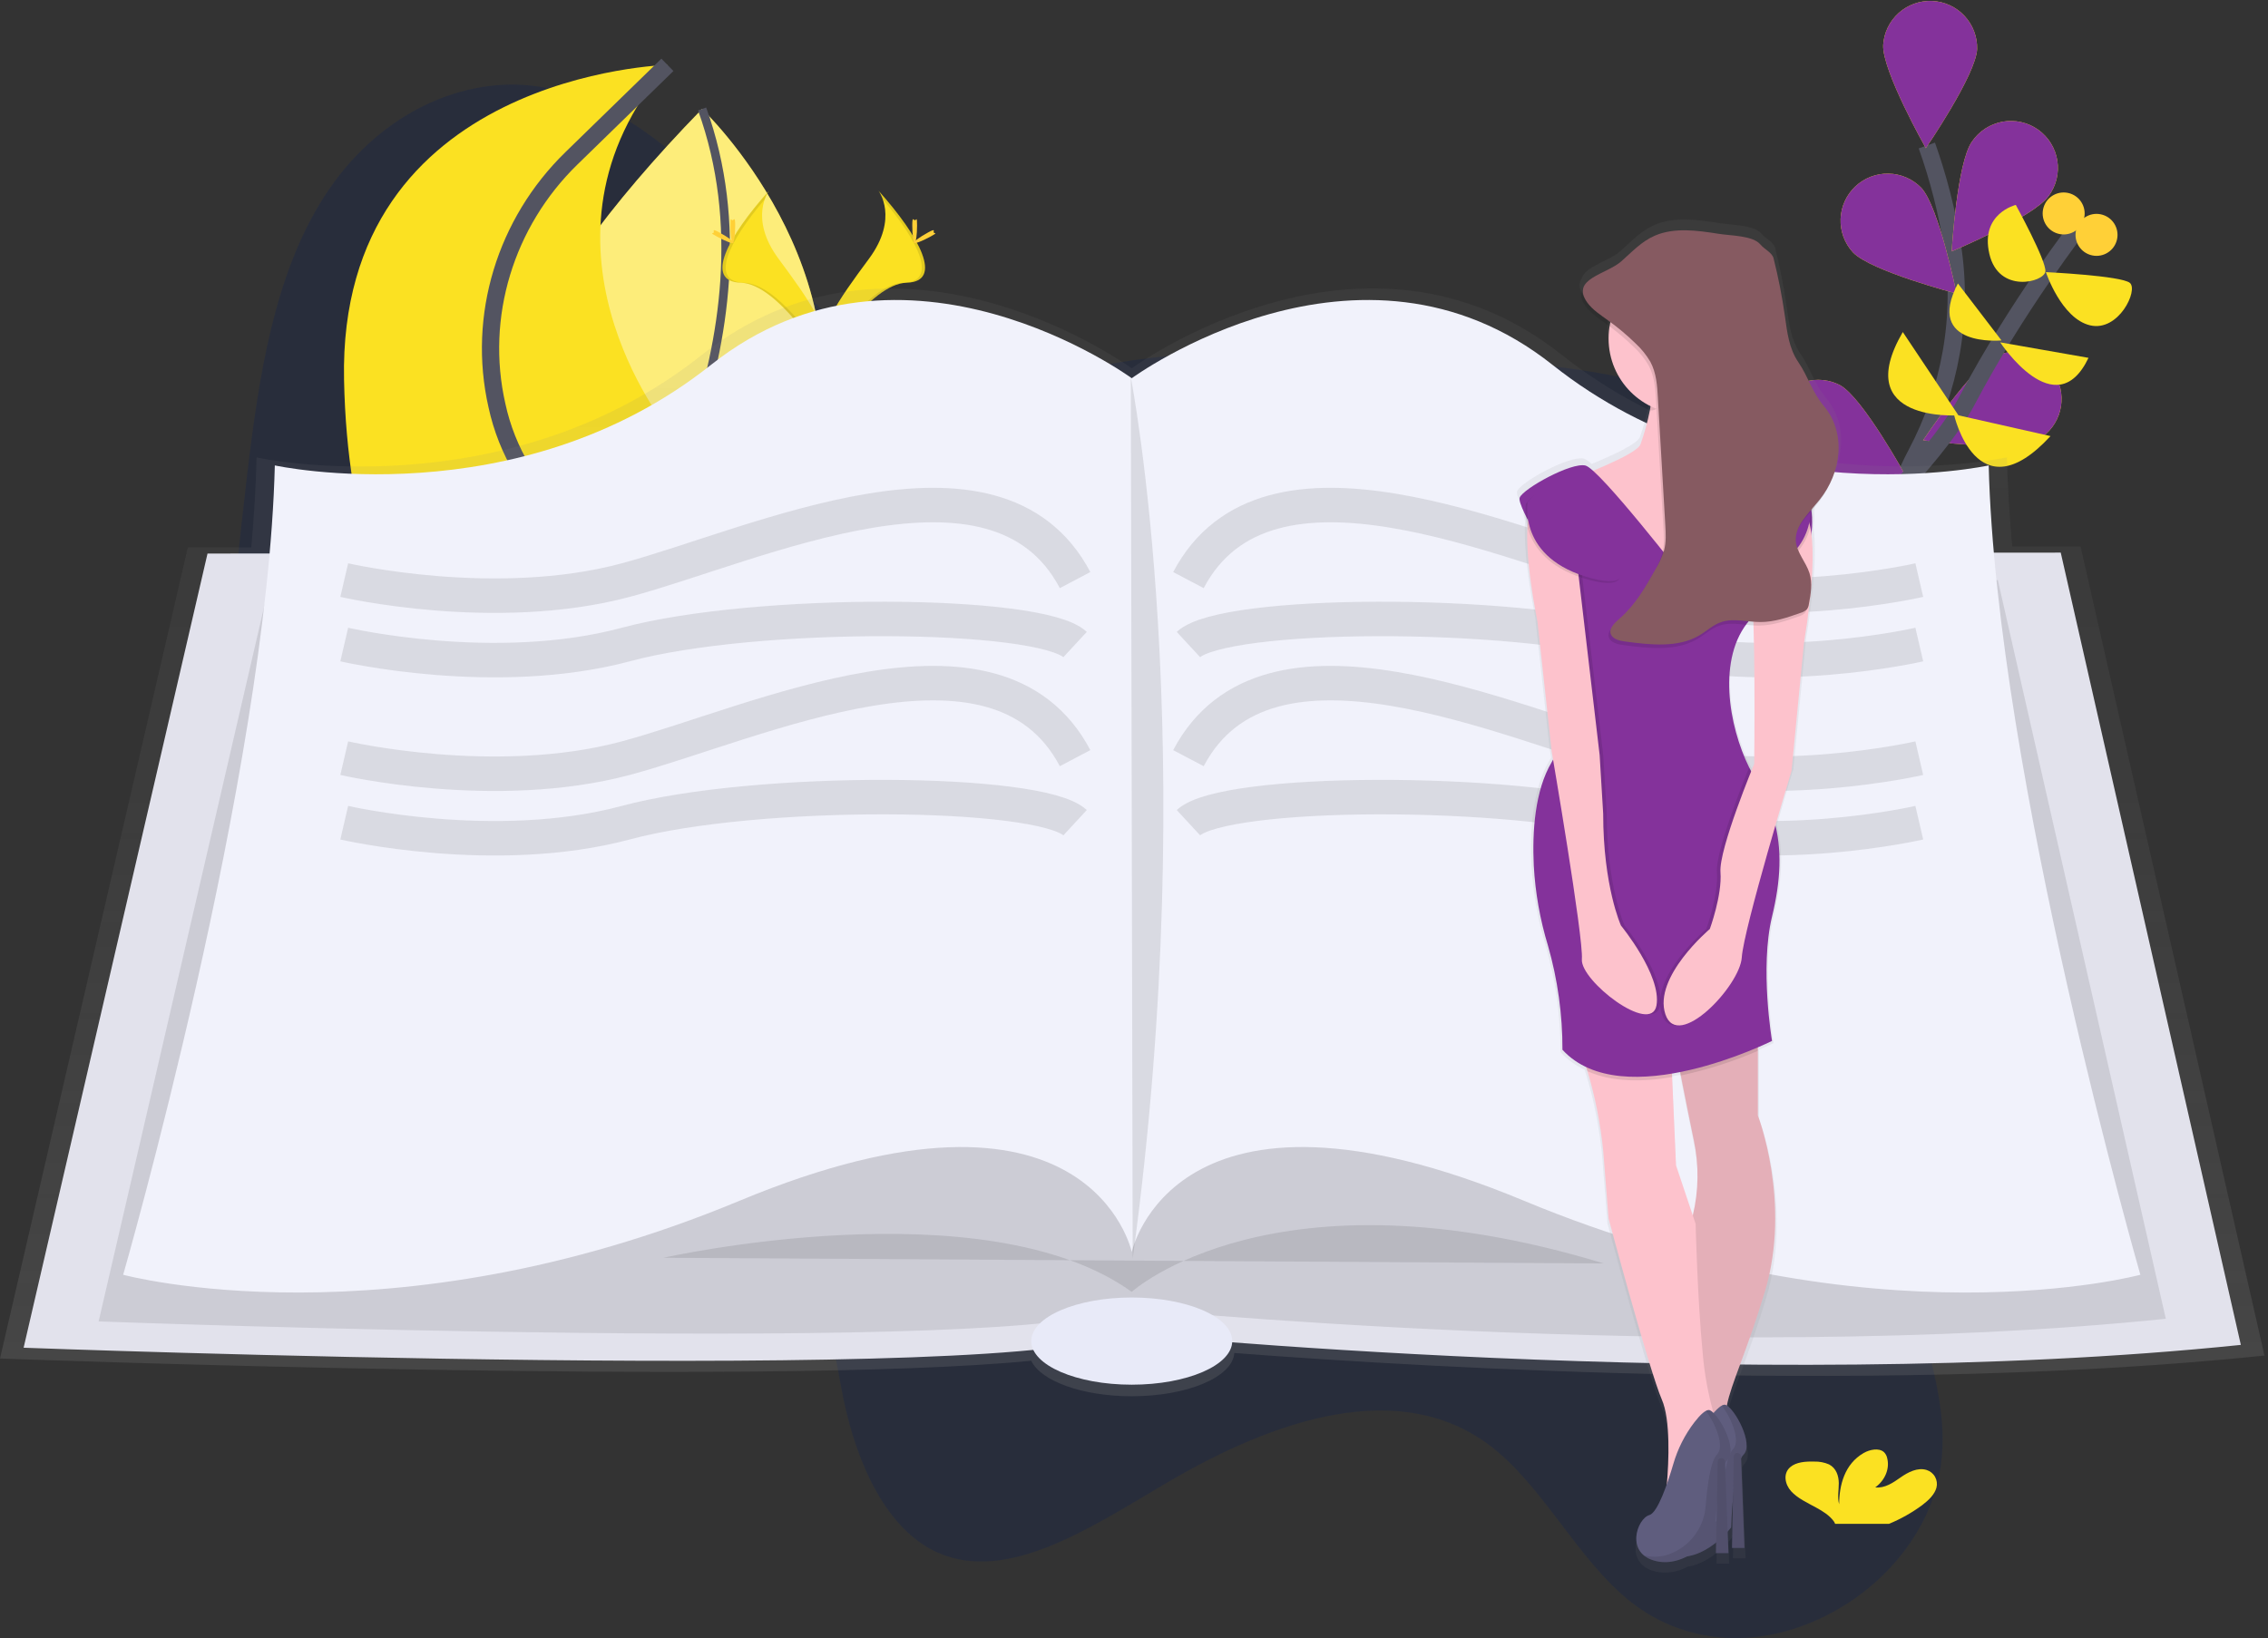 <svg width="263" height="190" viewBox="0 0 263 190" fill="none" xmlns="http://www.w3.org/2000/svg">
<rect x="0" y="0" width="263" height="190" fill="#333333" stroke="none"/>
<g clip-path="url(#clip0)">
<path opacity="0.52" d="M226.66 108.995C218.358 122.574 219.826 141.017 223.383 155.56C224.574 160.43 225.949 165.564 224.89 171.021C223.595 177.692 218.954 182.951 214.267 185.961C205.721 191.451 195.992 191.339 188.946 185.671C182.847 180.772 178.854 172.202 172.633 167.568C162.21 159.814 147.854 164.603 135.366 171.951C126.53 177.147 116.806 183.723 108.681 180.059C102.964 177.48 99.429 170.152 97.79 162.166C97.001 158.311 96.534 154.099 94.701 151.165C93.61 149.422 92.105 148.258 90.544 147.306C76.299 138.621 56.944 146.016 43.215 136.172C33.941 129.523 28.708 115.734 27.036 100.972C25.363 86.21 26.843 70.397 28.689 54.826C30.009 43.763 31.781 31.915 37.537 22.894C43.624 13.352 53.178 9.062 61.461 9.917C69.744 10.771 76.917 16.086 83.091 22.578C90.81 30.69 97.754 41.065 107.775 43.648C114.593 45.408 122.072 43.305 129.335 42.102C141.477 40.091 153.439 40.602 165.311 41.286C176.679 41.941 188.118 42.774 198.697 46.796C206.184 49.642 211.913 55.61 218.893 59.477C223.444 61.996 228.589 62.296 232.825 65.666C238.043 69.805 242.54 77.499 240.402 87.24C238.369 96.505 231.065 101.79 226.66 108.995Z" fill="#1F2A44"/>
<path d="M71.655 67.516C71.655 67.516 35.83 59.506 81.414 12.639C81.414 12.639 101.063 31.262 93.856 54.412C90.958 63.721 81.633 69.466 72.186 67.626L71.655 67.516Z" fill="#FBE122"/>
<path opacity="0.4" d="M71.655 67.516C70.869 67.341 36.595 58.715 81.414 12.639C81.414 12.639 101.063 31.262 93.856 54.412C90.958 63.721 81.633 69.466 72.186 67.626L71.655 67.516Z" fill="white"/>
<path d="M72.13 67.784C72.13 67.784 91.053 39.278 81.419 12.641" stroke="#535461" stroke-miterlimit="10"/>
<path d="M219.035 95.197C219.035 95.197 212.86 70.336 222.217 52.635C226.147 45.206 227.707 36.743 226.395 28.443C225.765 24.506 224.776 20.634 223.439 16.878" stroke="#535461" stroke-width="2" stroke-miterlimit="10"/>
<path d="M229.27 5.688C229.141 8.697 223.32 17.187 223.32 17.187C223.32 17.187 218.246 8.23 218.375 5.22C218.464 3.795 219.109 2.462 220.17 1.507C221.232 0.553 222.625 0.052 224.052 0.113C225.478 0.174 226.824 0.792 227.799 1.835C228.775 2.877 229.303 4.26 229.27 5.688V5.688Z" fill="#FBE122"/>
<path d="M237.563 22.738C235.82 25.195 226.317 29.159 226.317 29.159C226.317 29.159 226.926 18.882 228.669 16.425C229.077 15.824 229.6 15.31 230.209 14.914C230.817 14.517 231.499 14.247 232.214 14.117C232.928 13.988 233.662 14.003 234.37 14.161C235.079 14.319 235.75 14.617 236.342 15.037C236.934 15.458 237.436 15.992 237.819 16.609C238.202 17.227 238.458 17.914 238.571 18.631C238.685 19.349 238.654 20.081 238.48 20.787C238.307 21.492 237.994 22.155 237.561 22.738H237.563Z" fill="#FBE122"/>
<path d="M235.949 51.201C233.205 52.44 223.001 51.067 223.001 51.067C223.001 51.067 228.715 42.504 231.459 41.262C232.772 40.699 234.253 40.673 235.585 41.191C236.916 41.708 237.991 42.727 238.579 44.029C239.167 45.331 239.221 46.811 238.73 48.153C238.238 49.493 237.239 50.588 235.949 51.201V51.201Z" fill="#FBE122"/>
<path d="M229.879 72.461C227.383 74.146 217.094 74.516 217.094 74.516C217.094 74.516 221.279 65.111 223.775 63.423C224.974 62.645 226.431 62.368 227.832 62.652C229.233 62.937 230.466 63.76 231.266 64.944C232.066 66.129 232.369 67.581 232.11 68.987C231.85 70.392 231.049 71.64 229.879 72.461Z" fill="#FBE122"/>
<path d="M214.854 29.261C216.921 31.452 226.884 34.053 226.884 34.053C226.884 34.053 224.849 23.96 222.782 21.772C221.781 20.752 220.421 20.165 218.992 20.138C217.564 20.111 216.182 20.645 215.143 21.626C214.104 22.608 213.492 23.957 213.438 25.385C213.384 26.812 213.893 28.204 214.854 29.261V29.261Z" fill="#FBE122"/>
<path d="M208.071 54.205C210.701 55.666 220.975 55.179 220.975 55.179C220.975 55.179 216.025 46.156 213.393 44.688C212.134 44.023 210.665 43.877 209.3 44.28C207.934 44.684 206.781 45.606 206.086 46.848C205.391 48.091 205.21 49.556 205.581 50.931C205.952 52.306 206.845 53.481 208.071 54.205V54.205Z" fill="#FBE122"/>
<path d="M204.806 79.364C207.148 81.256 217.367 82.505 217.367 82.505C217.367 82.505 214.002 72.766 211.66 70.881C210.532 70.006 209.105 69.608 207.687 69.773C206.269 69.938 204.972 70.653 204.075 71.763C203.178 72.874 202.752 74.292 202.888 75.713C203.025 77.134 203.713 78.445 204.806 79.364V79.364Z" fill="#FBE122"/>
<path d="M229.27 5.688C229.141 8.697 223.32 17.187 223.32 17.187C223.32 17.187 218.246 8.23 218.375 5.22C218.464 3.795 219.109 2.462 220.17 1.507C221.232 0.553 222.625 0.052 224.052 0.113C225.478 0.174 226.824 0.792 227.799 1.835C228.775 2.877 229.303 4.26 229.27 5.688V5.688Z" fill="#84329B"/>
<path d="M237.563 22.738C235.82 25.195 226.317 29.159 226.317 29.159C226.317 29.159 226.926 18.882 228.669 16.425C229.077 15.824 229.6 15.31 230.209 14.914C230.817 14.517 231.499 14.247 232.214 14.117C232.928 13.988 233.662 14.003 234.37 14.161C235.079 14.319 235.75 14.617 236.342 15.037C236.934 15.458 237.436 15.992 237.819 16.609C238.202 17.227 238.458 17.914 238.571 18.631C238.685 19.349 238.654 20.081 238.48 20.787C238.307 21.492 237.994 22.155 237.561 22.738H237.563Z" fill="#84329B"/>
<path d="M235.949 51.201C233.205 52.44 223.001 51.067 223.001 51.067C223.001 51.067 228.715 42.504 231.459 41.262C232.772 40.699 234.253 40.673 235.585 41.191C236.916 41.708 237.991 42.727 238.579 44.029C239.167 45.331 239.221 46.811 238.73 48.153C238.238 49.493 237.239 50.588 235.949 51.201V51.201Z" fill="#84329B"/>
<path d="M229.879 72.461C227.383 74.146 217.094 74.516 217.094 74.516C217.094 74.516 221.279 65.111 223.775 63.423C224.974 62.645 226.431 62.368 227.832 62.652C229.233 62.937 230.466 63.76 231.266 64.944C232.066 66.129 232.369 67.581 232.11 68.987C231.85 70.392 231.049 71.64 229.879 72.461Z" fill="#84329B"/>
<path d="M214.854 29.261C216.921 31.452 226.884 34.053 226.884 34.053C226.884 34.053 224.849 23.96 222.782 21.772C221.781 20.752 220.421 20.165 218.992 20.138C217.564 20.111 216.182 20.645 215.143 21.626C214.104 22.608 213.492 23.957 213.438 25.385C213.384 26.812 213.893 28.204 214.854 29.261V29.261Z" fill="#84329B"/>
<path d="M208.071 54.205C210.701 55.666 220.975 55.179 220.975 55.179C220.975 55.179 216.025 46.156 213.393 44.688C212.134 44.023 210.665 43.877 209.3 44.28C207.934 44.684 206.781 45.606 206.086 46.848C205.391 48.091 205.21 49.556 205.581 50.931C205.952 52.306 206.845 53.481 208.071 54.205V54.205Z" fill="#84329B"/>
<path d="M204.806 79.364C207.148 81.256 217.367 82.505 217.367 82.505C217.367 82.505 214.002 72.766 211.66 70.881C210.532 70.006 209.105 69.608 207.687 69.773C206.269 69.938 204.972 70.653 204.075 71.763C203.178 72.874 202.752 74.292 202.888 75.713C203.025 77.134 203.713 78.445 204.806 79.364V79.364Z" fill="#84329B"/>
<path d="M196.43 79.14C196.43 79.14 222.327 57.439 228.082 46.494C233.838 35.55 241.174 26.123 241.174 26.123" stroke="#535461" stroke-width="2" stroke-miterlimit="10"/>
<path d="M237.778 50.582L226.578 48.055C226.578 48.055 229.217 59.873 237.778 50.582Z" fill="#FBE122"/>
<path d="M220.651 38.513L227.099 48.169C227.099 48.169 214.501 49.085 220.651 38.513Z" fill="#FBE122"/>
<path d="M242.185 41.506L231.944 39.709C231.944 39.709 238.379 49.494 242.185 41.506Z" fill="#FBE122"/>
<path d="M227.04 32.879L232.095 39.487C232.095 39.487 223.147 40.33 227.04 32.879Z" fill="#FBE122"/>
<path d="M237.242 31.562C237.242 31.562 245.971 31.978 246.981 32.811C247.991 33.644 245.681 38.528 242.355 37.732C239.029 36.936 237.242 31.562 237.242 31.562Z" fill="#FBE122"/>
<path d="M233.755 23.768C233.755 23.768 237.318 30.259 237.184 31.494C237.05 32.728 231.756 34.116 230.685 29.436C229.614 24.757 233.755 23.768 233.755 23.768Z" fill="#FBE122"/>
<path d="M245.436 27.977C245.842 26.695 245.132 25.327 243.85 24.921C242.568 24.515 241.2 25.225 240.794 26.507C240.388 27.789 241.098 29.157 242.38 29.563C243.662 29.969 245.03 29.259 245.436 27.977Z" fill="#FFD037"/>
<path d="M241.626 25.494C242.032 24.212 241.322 22.844 240.04 22.438C238.758 22.032 237.389 22.742 236.984 24.024C236.578 25.306 237.288 26.674 238.57 27.08C239.852 27.486 241.22 26.776 241.626 25.494Z" fill="#FFD037"/>
<path d="M80.07 84.711C80.07 84.711 90.54 76.919 77.392 49.65C77.392 49.65 59.861 27.98 77.392 7.528C77.392 7.528 39.166 8.502 39.896 44.05C40.627 79.598 59.009 84.711 59.009 84.711H80.07Z" fill="#FBE122"/>
<path d="M70.292 84.711C70.292 84.711 67.655 65.963 60.594 54.519C59.2 52.205 58.197 49.676 57.626 47.035C55.267 36.656 58.632 25.801 66.255 18.373L77.394 7.521" stroke="#535461" stroke-width="2" stroke-miterlimit="10"/>
<path d="M101.873 22.125C101.873 22.125 104.279 25.27 100.763 30.018C97.247 34.766 94.35 38.783 95.521 41.734C95.521 41.734 100.824 32.916 105.141 32.791C109.458 32.667 106.621 27.428 101.873 22.125Z" fill="#FBE122"/>
<path opacity="0.1" d="M101.873 22.125C102.081 22.429 102.245 22.761 102.36 23.111C106.572 28.058 108.815 32.677 104.768 32.794C100.997 32.901 96.473 39.645 95.389 41.347C95.425 41.479 95.468 41.608 95.519 41.734C95.519 41.734 100.822 32.916 105.138 32.791C109.455 32.667 106.621 27.428 101.873 22.125Z" fill="black"/>
<path d="M106.344 26.132C106.344 27.24 106.219 28.136 106.066 28.136C105.913 28.136 105.788 27.238 105.788 26.132C105.788 25.027 105.944 25.546 106.098 25.546C106.251 25.546 106.344 25.027 106.344 26.132Z" fill="#FFD037"/>
<path d="M107.877 27.454C106.904 27.985 106.059 28.304 105.986 28.17C105.913 28.036 106.641 27.498 107.612 26.968C108.584 26.437 108.201 26.824 108.274 26.968C108.347 27.111 108.849 26.924 107.877 27.454Z" fill="#FFD037"/>
<path d="M89.174 22.125C89.174 22.125 86.768 25.27 90.284 30.018C93.8 34.766 96.697 38.783 95.526 41.734C95.526 41.734 90.223 32.916 85.906 32.791C81.589 32.667 84.421 27.428 89.174 22.125Z" fill="#FBE122"/>
<path opacity="0.1" d="M89.174 22.125C88.966 22.429 88.802 22.761 88.687 23.111C84.475 28.058 82.232 32.677 86.279 32.794C90.05 32.901 94.574 39.645 95.657 41.347C95.622 41.479 95.579 41.608 95.528 41.734C95.528 41.734 90.218 32.913 85.901 32.794C81.584 32.675 84.421 27.428 89.174 22.125Z" fill="black"/>
<path d="M84.698 26.132C84.698 27.24 84.823 28.136 84.976 28.136C85.129 28.136 85.254 27.238 85.254 26.132C85.254 25.027 85.098 25.546 84.944 25.546C84.791 25.546 84.698 25.027 84.698 26.132Z" fill="#FFD037"/>
<path d="M83.165 27.454C84.138 27.985 84.983 28.304 85.056 28.17C85.129 28.036 84.401 27.498 83.43 26.968C82.459 26.437 82.841 26.824 82.768 26.968C82.695 27.111 82.193 26.924 83.165 27.454Z" fill="#FFD037"/>
<path d="M262.59 157.235L241.259 63.38H233.334C233.018 59.793 232.806 56.319 232.725 53.047C232.725 53.047 203.995 59.333 181.084 41.145C158.173 22.958 131.237 42.718 131.237 42.718L131.132 42.643V42.606V42.653C129.262 41.328 103.458 23.644 81.397 41.16C58.495 59.348 29.755 53.061 29.755 53.061C29.675 56.375 29.461 59.879 29.137 63.499H21.784L0 157.574C0 157.574 88.553 160.89 119.584 157.832C120.697 160.184 125.493 161.951 131.239 161.951C137.696 161.951 142.948 159.719 143.131 156.936C167.286 158.774 219.264 161.713 262.59 157.235Z" fill="url(#paint0_linear)"/>
<path d="M24.065 64.205L2.739 156.322C2.739 156.322 120.137 160.719 129.591 154.564C129.591 154.564 202.471 161.93 259.851 155.994L238.966 64.098L24.065 64.205Z" fill="#E2E2EC"/>
<path opacity="0.1" d="M31.321 67.387L11.439 153.269C11.439 153.269 120.891 157.369 129.705 151.63C129.705 151.63 197.653 158.496 251.149 152.962L231.671 67.285L31.321 67.387Z" fill="black"/>
<path d="M230.612 53.984C230.612 53.984 202.471 60.139 180.047 42.331C157.622 24.523 131.239 43.87 131.239 43.87C131.239 43.87 104.858 24.523 82.434 42.331C60.01 60.139 31.869 53.984 31.869 53.984C30.983 89.819 14.282 147.859 14.282 147.859C14.282 147.859 45.06 156.213 85.733 139.286C126.406 122.36 131.242 145.222 131.242 145.222C131.242 145.222 136.077 122.357 176.75 139.286C217.423 156.215 248.201 147.859 248.201 147.859C248.201 147.859 231.491 89.819 230.612 53.984Z" fill="#F1F2FB"/>
<path opacity="0.1" d="M76.939 145.887C76.939 145.887 114.093 137.533 131.234 149.843C131.234 149.843 147.723 134.894 185.975 146.547" fill="black"/>
<path d="M131.239 160.61C137.675 160.61 142.892 158.346 142.892 155.553C142.892 152.76 137.675 150.496 131.239 150.496C124.804 150.496 119.586 152.76 119.586 155.553C119.586 158.346 124.804 160.61 131.239 160.61Z" fill="#E8EAF8"/>
<path opacity="0.1" d="M131.13 43.76C131.13 43.76 139.483 86.191 131.349 145.989Z" fill="black"/>
<path opacity="0.1" d="M39.918 67.285C39.918 67.285 57.417 71.351 72.564 67.285C87.71 63.219 115.52 49.918 124.668 67.285" stroke="black" stroke-width="4" stroke-miterlimit="10"/>
<path opacity="0.1" d="M39.918 74.76C39.918 74.76 57.417 78.826 72.564 74.76C87.71 70.694 120.507 70.913 124.668 74.76" stroke="black" stroke-width="4" stroke-miterlimit="10"/>
<path opacity="0.1" d="M39.918 87.939C39.918 87.939 57.417 92.005 72.564 87.939C87.71 83.873 115.52 70.572 124.668 87.939" stroke="black" stroke-width="4" stroke-miterlimit="10"/>
<path opacity="0.1" d="M39.918 95.424C39.918 95.424 57.417 99.49 72.564 95.424C87.71 91.357 120.507 91.577 124.668 95.424" stroke="black" stroke-width="4" stroke-miterlimit="10"/>
<path opacity="0.1" d="M222.563 67.285C222.563 67.285 205.064 71.351 189.917 67.285C174.771 63.219 146.961 49.918 137.813 67.285" stroke="black" stroke-width="4" stroke-miterlimit="10"/>
<path opacity="0.1" d="M222.563 74.76C222.563 74.76 205.064 78.826 189.917 74.76C174.771 70.694 141.974 70.913 137.813 74.76" stroke="black" stroke-width="4" stroke-miterlimit="10"/>
<path opacity="0.1" d="M222.563 87.939C222.563 87.939 205.064 92.005 189.917 87.939C174.771 83.873 146.961 70.572 137.813 87.939" stroke="black" stroke-width="4" stroke-miterlimit="10"/>
<path opacity="0.1" d="M222.563 95.424C222.563 95.424 205.064 99.49 189.917 95.424C174.771 91.357 141.974 91.577 137.813 95.424" stroke="black" stroke-width="4" stroke-miterlimit="10"/>
<path d="M222.918 174.566C223.649 174.008 224.342 173.349 224.554 172.552C224.663 172.129 224.605 171.681 224.392 171.3C224.18 170.918 223.829 170.633 223.412 170.502C222.363 170.176 221.243 170.768 220.391 171.367C219.539 171.966 218.567 172.65 217.455 172.523C218.606 171.69 219.159 170.332 218.837 169.115C218.783 168.849 218.649 168.607 218.453 168.421C217.871 167.912 216.814 168.131 216.118 168.53C213.9 169.804 213.281 172.26 213.269 174.473C213.045 173.675 213.235 172.845 213.228 172.024C213.22 171.204 212.948 170.298 212.1 169.857C211.558 169.623 210.972 169.511 210.381 169.528C209.386 169.499 208.273 169.58 207.594 170.176C206.749 170.906 206.968 172.156 207.703 172.969C208.439 173.782 209.559 174.293 210.588 174.856C211.375 175.284 212.169 175.783 212.651 176.46C212.712 176.55 212.764 176.646 212.804 176.748H219.054C220.427 176.183 221.725 175.45 222.918 174.566V174.566Z" fill="#FBE122"/>
<path d="M179.703 86.89C179.703 86.89 179.764 87.24 179.867 87.864C179.813 87.961 179.759 88.058 179.703 88.153C177.707 91.513 177.4 96.354 177.588 100.327C177.762 103.532 178.324 106.704 179.26 109.774C180.402 113.764 180.976 117.895 180.965 122.046C181.755 122.9 182.704 123.591 183.76 124.081C183.813 124.244 183.869 124.41 183.918 124.568C184.838 127.634 185.46 130.783 185.776 133.969L186.404 141.921C186.404 141.921 191.217 159.918 192.681 163.266C193.723 165.647 193.494 170.571 193.275 173.21C192.649 174.985 191.887 176.677 191.215 176.862C189.998 177.208 188.78 180.139 190.553 181.612C190.686 181.722 190.828 181.82 190.979 181.904L191.049 181.943L191.178 182.009L191.368 182.094L191.466 182.131L191.668 182.199L191.756 182.226C191.85 182.253 191.948 182.279 192.053 182.304C193.287 182.547 194.567 182.344 195.666 181.732C197 181.532 198.186 180.816 199.074 180.093L199.05 181.362H200.511L200.443 178.827C200.706 178.532 200.852 178.34 200.852 178.34C200.852 178.34 200.896 176.808 201.064 175.026L200.957 180.746H202.417L202.023 170.191C202.097 170.033 202.194 169.888 202.313 169.76C203.53 168.542 201.426 164.615 200.338 163.96C200.825 161.379 202.683 157.652 204.825 150.506C207.964 140.036 203.988 129.788 203.988 129.788V121.753C205.042 121.3 205.663 120.991 205.663 120.991C205.663 120.991 204.202 112.411 205.663 106.344C206.61 102.421 206.856 98.937 206.065 95.604C207.117 91.981 207.966 89.183 207.966 89.183L209.427 74.117C209.8 71.855 210.05 69.919 210.211 68.274C210.238 68.069 210.257 67.862 210.267 67.658C210.535 64.592 210.477 62.544 210.301 61.205C210.386 60.592 210.416 59.971 210.389 59.352C210.423 59.035 210.436 58.715 210.428 58.396C210.637 58.152 210.842 57.909 211.037 57.665C211.555 57.021 211.995 56.319 212.349 55.571C213.958 52.535 214.004 48.827 211.757 46.151C210.374 44.503 209.943 42.728 208.748 40.972C207.655 39.365 207.448 37.44 207.185 35.589C206.859 33.289 206.412 31.008 205.846 28.755C205.678 28.093 204.757 27.686 204.299 27.136C203.416 26.072 200.835 26.108 199.347 25.872C196.849 25.475 194.144 25.105 191.87 26.086C190.287 26.77 189.15 28.015 187.913 29.113C186.582 30.294 183.855 30.863 183.431 32.278C183.054 32.818 183.034 33.495 183.675 34.401C184.293 35.273 185.267 35.896 186.175 36.548C186.292 36.631 186.401 36.719 186.516 36.792C186.208 38.671 186.511 40.599 187.382 42.293C188.252 43.986 189.642 45.356 191.349 46.2C191.325 46.358 191.298 46.514 191.269 46.667C191.001 48.033 190.634 49.376 190.168 50.687C189.898 51.495 186.772 52.908 184.568 53.813C184.313 53.552 184.01 53.343 183.675 53.197C181.999 52.779 176.351 55.917 175.932 56.964C175.815 57.256 176.122 58.065 176.621 59.082C176.654 59.546 176.73 60.006 176.847 60.456C176.723 62.598 176.947 66.055 178.026 71.614L179.703 86.89ZM203.199 89.244C203.121 89.096 203.041 88.945 202.955 88.789C200.63 84.087 199.25 76.486 202.581 71.953C202.878 71.984 203.175 72.013 203.472 72.033C203.669 78.203 203.554 88.346 203.554 88.346C203.554 88.346 203.423 88.687 203.199 89.244ZM194.899 125.079C195.371 127.453 195.926 130.212 196.445 132.72C197.062 135.64 197.02 138.661 196.323 141.563L194.356 135.661L193.898 125.276L193.869 124.85C194.185 124.797 194.5 124.739 194.811 124.678L194.899 125.079Z" fill="url(#paint1_linear)"/>
<path d="M196.418 132.267C197.025 135.141 196.985 138.114 196.299 140.971C196.176 141.514 196.013 142.047 195.812 142.566L196.367 165.136L196.43 167.695C196.944 167.803 197.465 167.88 197.988 167.924C198.474 167.974 198.964 167.974 199.449 167.924C199.936 167.863 200.365 167.717 200.594 167.437C200.823 167.157 200.871 166.707 200.547 166.052C200.191 165.332 200.053 164.524 200.151 163.726C200.17 163.502 200.207 163.266 200.25 163.023C200.737 160.483 202.556 156.812 204.667 149.78C207.757 139.481 203.844 129.389 203.844 129.389V119.908L193.752 118.878C193.752 118.878 194.239 121.43 194.908 124.746C195.361 127.083 195.907 129.798 196.418 132.267Z" fill="#FDC2CC"/>
<path opacity="0.1" d="M196.418 132.267C197.025 135.141 196.985 138.114 196.299 140.971C196.176 141.514 196.013 142.047 195.812 142.566L196.367 165.136L196.43 167.695C196.944 167.803 197.465 167.88 197.988 167.924C198.474 167.974 198.964 167.974 199.449 167.924C199.936 167.863 200.365 167.717 200.594 167.437C200.823 167.157 200.871 166.707 200.547 166.052C200.191 165.332 200.053 164.524 200.151 163.726C200.17 163.502 200.207 163.266 200.25 163.023C200.737 160.483 202.556 156.812 204.667 149.78C207.757 139.481 203.844 129.389 203.844 129.389V119.908L193.752 118.878C193.752 118.878 194.239 121.43 194.908 124.746C195.361 127.083 195.907 129.798 196.418 132.267Z" fill="black"/>
<path d="M182.411 119.908C183.077 121.311 183.636 122.762 184.084 124.249C184.989 127.267 185.602 130.365 185.912 133.501L186.531 141.329C186.531 141.329 191.269 159.042 192.71 162.339C193.735 164.683 193.511 169.528 193.294 172.131C193.207 173.188 193.121 173.874 193.121 173.874L195.223 171.301L197.976 167.924L199.233 166.383L199.508 166.047C199.176 165.356 198.907 164.636 198.704 163.897C198.704 163.897 198.704 163.897 198.704 163.897C198.067 161.641 197.647 159.33 197.451 156.994C196.832 150.61 196.628 141.957 196.628 141.957L196.301 140.983L194.353 135.162L193.903 124.936L193.735 121.149L182.411 119.908Z" fill="#FDC2CC"/>
<path d="M198.344 164.34C197.233 165.788 196.402 167.43 195.895 169.183C195.24 171.411 194.088 174.834 193.121 175.109C191.68 175.52 190.239 179.64 193.944 180.465C197.65 181.291 200.742 177.169 200.742 177.169C200.742 177.169 200.949 169.959 202.184 168.725C203.418 167.491 201.154 163.368 200.124 162.957C199.712 162.789 199.016 163.471 198.344 164.34Z" fill="#5F5D7E"/>
<path opacity="0.1" d="M192.71 179.847C193.679 180.05 194.686 179.958 195.602 179.584C196.731 179.132 197.709 178.372 198.425 177.389C199.141 176.407 199.565 175.243 199.649 174.03C199.824 171.824 200.194 168.859 200.947 168.107C201.921 167.133 200.703 164.357 199.656 163.03C199.724 162.985 199.8 162.955 199.881 162.942C199.961 162.929 200.043 162.935 200.121 162.957C201.151 163.368 203.418 167.488 202.181 168.725C200.944 169.962 200.74 177.169 200.74 177.169C200.74 177.169 197.655 181.288 193.947 180.461C193.407 180.356 192.901 180.123 192.471 179.781C192.549 179.806 192.627 179.828 192.71 179.847Z" fill="black"/>
<path d="M201.891 168.898L202.288 179.538H200.847L201.047 168.905C201.052 168.798 201.1 168.697 201.179 168.625C201.258 168.552 201.363 168.514 201.47 168.518C201.576 168.514 201.679 168.552 201.757 168.623C201.836 168.694 201.884 168.792 201.891 168.898V168.898Z" fill="#5F5D7E"/>
<path opacity="0.15" d="M201.891 168.898L202.288 179.538H200.847L201.047 168.905C201.052 168.798 201.1 168.697 201.179 168.625C201.258 168.552 201.363 168.514 201.47 168.518C201.576 168.514 201.679 168.552 201.757 168.623C201.836 168.694 201.884 168.792 201.891 168.898V168.898Z" fill="black"/>
<path d="M196.491 164.958C195.38 166.406 194.55 168.048 194.042 169.801C193.387 172.029 192.235 175.452 191.268 175.727C189.827 176.139 188.386 180.258 192.091 181.084C195.797 181.909 198.889 177.782 198.889 177.782C198.889 177.782 199.096 170.573 200.331 169.338C201.565 168.104 199.301 163.982 198.271 163.57C197.855 163.417 197.163 164.089 196.491 164.958Z" fill="#5F5D7E"/>
<path opacity="0.1" d="M190.857 180.461C191.826 180.664 192.833 180.572 193.75 180.198C194.878 179.746 195.856 178.985 196.572 178.003C197.288 177.021 197.712 175.856 197.796 174.644C197.971 172.438 198.341 169.472 199.094 168.72C200.068 167.746 198.85 164.971 197.803 163.644C197.871 163.598 197.948 163.568 198.028 163.556C198.108 163.543 198.19 163.548 198.268 163.571C199.298 163.982 201.565 168.102 200.328 169.339C199.091 170.575 198.889 177.782 198.889 177.782C198.889 177.782 195.8 181.902 192.091 181.079C191.552 180.975 191.046 180.742 190.616 180.4C190.704 180.424 190.774 180.446 190.857 180.461Z" fill="black"/>
<path d="M200.036 169.504L200.433 180.144H198.982L199.182 169.511C199.187 169.404 199.235 169.303 199.314 169.231C199.393 169.159 199.498 169.12 199.605 169.124V169.124C199.713 169.118 199.818 169.155 199.899 169.226C199.979 169.297 200.029 169.397 200.036 169.504V169.504Z" fill="#5F5D7E"/>
<path opacity="0.15" d="M200.036 169.504L200.433 180.144H198.982L199.182 169.511C199.187 169.404 199.235 169.303 199.314 169.231C199.393 169.159 199.498 169.12 199.605 169.124V169.124C199.713 169.118 199.818 169.155 199.899 169.226C199.979 169.297 200.029 169.397 200.036 169.504V169.504Z" fill="black"/>
<path d="M182.618 55.44L190.857 68.417L200.538 69.654C200.538 69.654 206.51 57.914 206.306 57.295C206.101 56.677 203.009 55.442 200.126 53.175C197.243 50.909 200.745 41.435 200.745 41.435L191.271 42.258C191.307 42.385 191.344 42.502 191.371 42.643C191.748 44.242 191.614 46.017 191.324 47.578C191.06 48.919 190.697 50.239 190.239 51.527C189.827 52.762 182.618 55.44 182.618 55.44Z" fill="#FDC2CC"/>
<path opacity="0.1" d="M193.74 118.878C193.74 118.878 194.227 121.43 194.896 124.746C197.963 124.093 200.957 123.137 203.834 121.892V119.908L193.74 118.878Z" fill="black"/>
<path opacity="0.1" d="M182.411 119.908C183.077 121.311 183.636 122.762 184.084 124.249C186.949 125.542 190.514 125.505 193.905 124.928L193.737 121.142L182.411 119.908Z" fill="black"/>
<path d="M179.94 88.394C177.975 91.703 177.673 96.463 177.858 100.388C178.03 103.542 178.583 106.663 179.504 109.684C180.629 113.611 181.194 117.678 181.184 121.763C188.186 129.384 205.488 120.733 205.488 120.733C205.488 120.733 204.046 112.289 205.488 106.314C206.491 102.161 206.705 98.501 205.687 94.995C205.219 93.393 204.528 91.864 203.635 90.454C203.362 90.021 203.097 89.541 202.841 89.028C200.455 84.202 199.077 76.274 202.914 71.901C203.313 71.446 203.762 71.038 204.253 70.684C207.599 68.261 209.123 65.571 209.765 63.294C210.168 61.88 210.251 60.394 210.009 58.943C209.597 56.677 203.829 54.617 203.829 54.617C204.036 61.415 195.386 67.18 195.386 67.18C195.386 67.18 185.498 54.41 183.852 53.998C182.206 53.587 176.643 56.677 176.231 57.707C175.82 58.736 180.762 66.357 180.762 66.357C180.762 66.357 183.855 81.803 179.94 88.394Z" fill="#84329B"/>
<path opacity="0.1" d="M204.246 70.681C207.591 68.259 209.115 65.569 209.758 63.292C209.597 59.883 208.784 59.355 208.784 59.355C208.784 59.355 201.979 65.944 202.597 68.218C202.739 68.741 202.841 70.109 202.907 71.909C203.305 71.45 203.754 71.038 204.246 70.681V70.681Z" fill="black"/>
<path opacity="0.1" d="M192.71 117.643C194.151 121.97 201.361 114.347 201.568 111.053C201.699 108.944 204.024 100.678 205.68 94.998C205.212 93.395 204.521 91.867 203.627 90.457C203.355 90.023 203.089 89.544 202.834 89.03C202.052 90.951 198.914 98.825 199.096 101.167C199.303 103.846 197.859 107.758 197.859 107.758C197.859 107.758 191.269 113.317 192.71 117.643Z" fill="black"/>
<path d="M209.188 59.352C209.188 59.352 211.455 60.794 209.188 74.594L207.747 89.424C207.747 89.424 202.186 107.756 201.979 111.053C201.772 114.349 194.565 121.968 193.121 117.644C191.678 113.319 198.271 107.756 198.271 107.756C198.271 107.756 199.712 103.843 199.508 101.165C199.303 98.487 203.42 88.602 203.42 88.602C203.42 88.602 203.627 70.477 203.009 68.21C202.391 65.944 209.188 59.352 209.188 59.352Z" fill="#FDC2CC"/>
<path opacity="0.1" d="M178.705 57.704C178.705 57.704 176.027 58.322 178.705 72.123L180.353 87.16C180.353 87.16 184.062 108.788 183.855 111.264C183.648 113.74 191.889 120.122 192.505 116.621C193.121 113.12 188.386 107.352 188.386 107.352C188.386 107.352 186.321 102.813 186.321 94.367L185.91 87.569L183.029 63.061L178.705 57.704Z" fill="black"/>
<path d="M178.286 57.704C178.286 57.704 175.608 58.322 178.286 72.123L179.935 87.16C179.935 87.16 183.643 108.788 183.436 111.264C183.229 113.74 191.471 120.122 192.087 116.621C192.703 113.12 187.967 107.352 187.967 107.352C187.967 107.352 185.907 102.82 185.907 94.374L185.496 87.576L182.618 63.061L178.286 57.704Z" fill="#FDC2CC"/>
<path opacity="0.1" d="M176.954 58.425C176.954 58.425 175.718 65.016 184.368 67.283C193.019 69.549 183.338 59.452 183.338 59.452C183.338 59.452 180.044 54.512 176.954 58.425Z" fill="black"/>
<path d="M177.159 58.22C177.159 58.22 175.925 64.809 184.575 67.076C193.226 69.342 183.545 59.248 183.545 59.248C183.545 59.248 180.249 54.305 177.159 58.22Z" fill="#84329B"/>
<path opacity="0.1" d="M210.116 58.425C210.116 58.425 211.353 65.016 202.702 67.283C194.051 69.549 203.73 59.452 203.73 59.452C203.73 59.452 207.017 54.512 210.116 58.425Z" fill="black"/>
<path d="M209.909 58.22C209.909 58.22 211.156 64.809 202.495 67.076C193.835 69.342 203.525 59.248 203.525 59.248C203.525 59.248 206.819 54.305 209.909 58.22Z" fill="#84329B"/>
<path opacity="0.1" d="M191.324 47.575C192.462 47.907 193.735 45.243 195.079 45.243C196.503 45.243 197.845 48.094 199.033 47.49C199.379 45.57 199.883 43.682 200.538 41.844L191.371 42.652C191.746 44.242 191.614 46.015 191.324 47.575Z" fill="black"/>
<path d="M195.286 48.023C200.12 48.023 204.039 44.105 204.039 39.27C204.039 34.436 200.12 30.517 195.286 30.517C190.452 30.517 186.533 34.436 186.533 39.27C186.533 44.105 190.452 48.023 195.286 48.023Z" fill="#FDC2CC"/>
<path opacity="0.1" d="M183.847 35.492C184.456 36.349 185.415 36.953 186.309 37.605C187.414 38.396 188.457 39.27 189.43 40.218C190.118 40.846 190.707 41.575 191.176 42.38C191.87 43.675 191.962 45.141 192.045 46.568L192.895 61.305C192.951 62.279 193.007 63.275 192.759 64.227C192.507 65.038 192.153 65.814 191.704 66.535C190.582 68.527 189.428 70.557 187.621 72.135C187.017 72.659 186.282 73.335 186.601 74.022C186.859 74.575 187.653 74.752 188.335 74.833C191.196 75.218 194.366 75.546 196.774 74.151C197.682 73.625 198.434 72.87 199.452 72.544C200.869 72.094 202.432 72.564 203.942 72.561C205.544 72.561 207.073 72.028 208.568 71.502C208.855 71.43 209.117 71.281 209.327 71.073C209.447 70.9 209.521 70.701 209.544 70.492C209.77 69.296 209.985 68.057 209.615 66.886C209.213 65.617 208.154 64.519 208.034 63.209C207.879 61.388 209.559 59.905 210.766 58.408C213.337 55.221 213.91 50.631 211.27 47.488C209.909 45.866 209.483 44.118 208.307 42.392C207.231 40.812 207.026 38.915 206.768 37.094C206.447 34.83 206.007 32.584 205.449 30.366C205.286 29.714 204.377 29.315 203.927 28.772C203.055 27.725 200.518 27.761 199.057 27.527C196.598 27.138 193.944 26.773 191.697 27.739C190.139 28.411 189.019 29.639 187.801 30.717C186.078 32.256 181.895 32.738 183.847 35.492Z" fill="black"/>
<path d="M184.054 35.08C184.663 35.937 185.622 36.541 186.516 37.194C187.62 37.986 188.664 38.861 189.637 39.811C190.325 40.44 190.913 41.169 191.383 41.973C192.077 43.269 192.169 44.734 192.252 46.161L193.109 60.894C193.165 61.868 193.221 62.864 192.973 63.816C192.721 64.627 192.367 65.402 191.918 66.124C190.796 68.115 189.642 70.146 187.835 71.724C187.232 72.247 186.496 72.924 186.815 73.611C187.073 74.163 187.867 74.341 188.549 74.421C191.41 74.806 194.58 75.135 196.988 73.74C197.896 73.214 198.648 72.459 199.666 72.133C201.083 71.682 202.646 72.152 204.156 72.15C205.758 72.15 207.287 71.617 208.782 71.091C209.069 71.018 209.331 70.87 209.541 70.662C209.661 70.489 209.735 70.289 209.758 70.08C209.985 68.885 210.199 67.645 209.829 66.474C209.427 65.206 208.368 64.108 208.249 62.798C208.093 60.977 209.773 59.494 210.98 57.996C213.551 54.809 214.124 50.22 211.484 47.076C210.123 45.455 209.697 43.707 208.521 41.98C207.445 40.4 207.241 38.504 206.982 36.682C206.661 34.418 206.221 32.173 205.663 29.955C205.5 29.303 204.591 28.903 204.141 28.36C203.269 27.313 200.732 27.35 199.272 27.116C196.812 26.727 194.158 26.361 191.911 27.328C190.353 28 189.233 29.227 188.016 30.306C186.272 31.845 182.101 32.327 184.054 35.08Z" fill="#865A61"/>
</g>
<defs>
<linearGradient id="paint0_linear" x1="131.295" y1="161.949" x2="131.295" y2="33.456" gradientUnits="userSpaceOnUse">
<stop stop-color="#808080" stop-opacity="0.25"/>
<stop offset="0.54" stop-color="#808080" stop-opacity="0.12"/>
<stop offset="1" stop-color="#808080" stop-opacity="0.1"/>
</linearGradient>
<linearGradient id="paint1_linear" x1="-33861.4" y1="127003" x2="-33861.4" y2="25831.6" gradientUnits="userSpaceOnUse">
<stop stop-color="#808080" stop-opacity="0.25"/>
<stop offset="0.54" stop-color="#808080" stop-opacity="0.12"/>
<stop offset="1" stop-color="#808080" stop-opacity="0.1"/>
</linearGradient>
<clipPath id="clip0">
<rect width="262.59" height="190" fill="white"/>
</clipPath>
</defs>
</svg>
